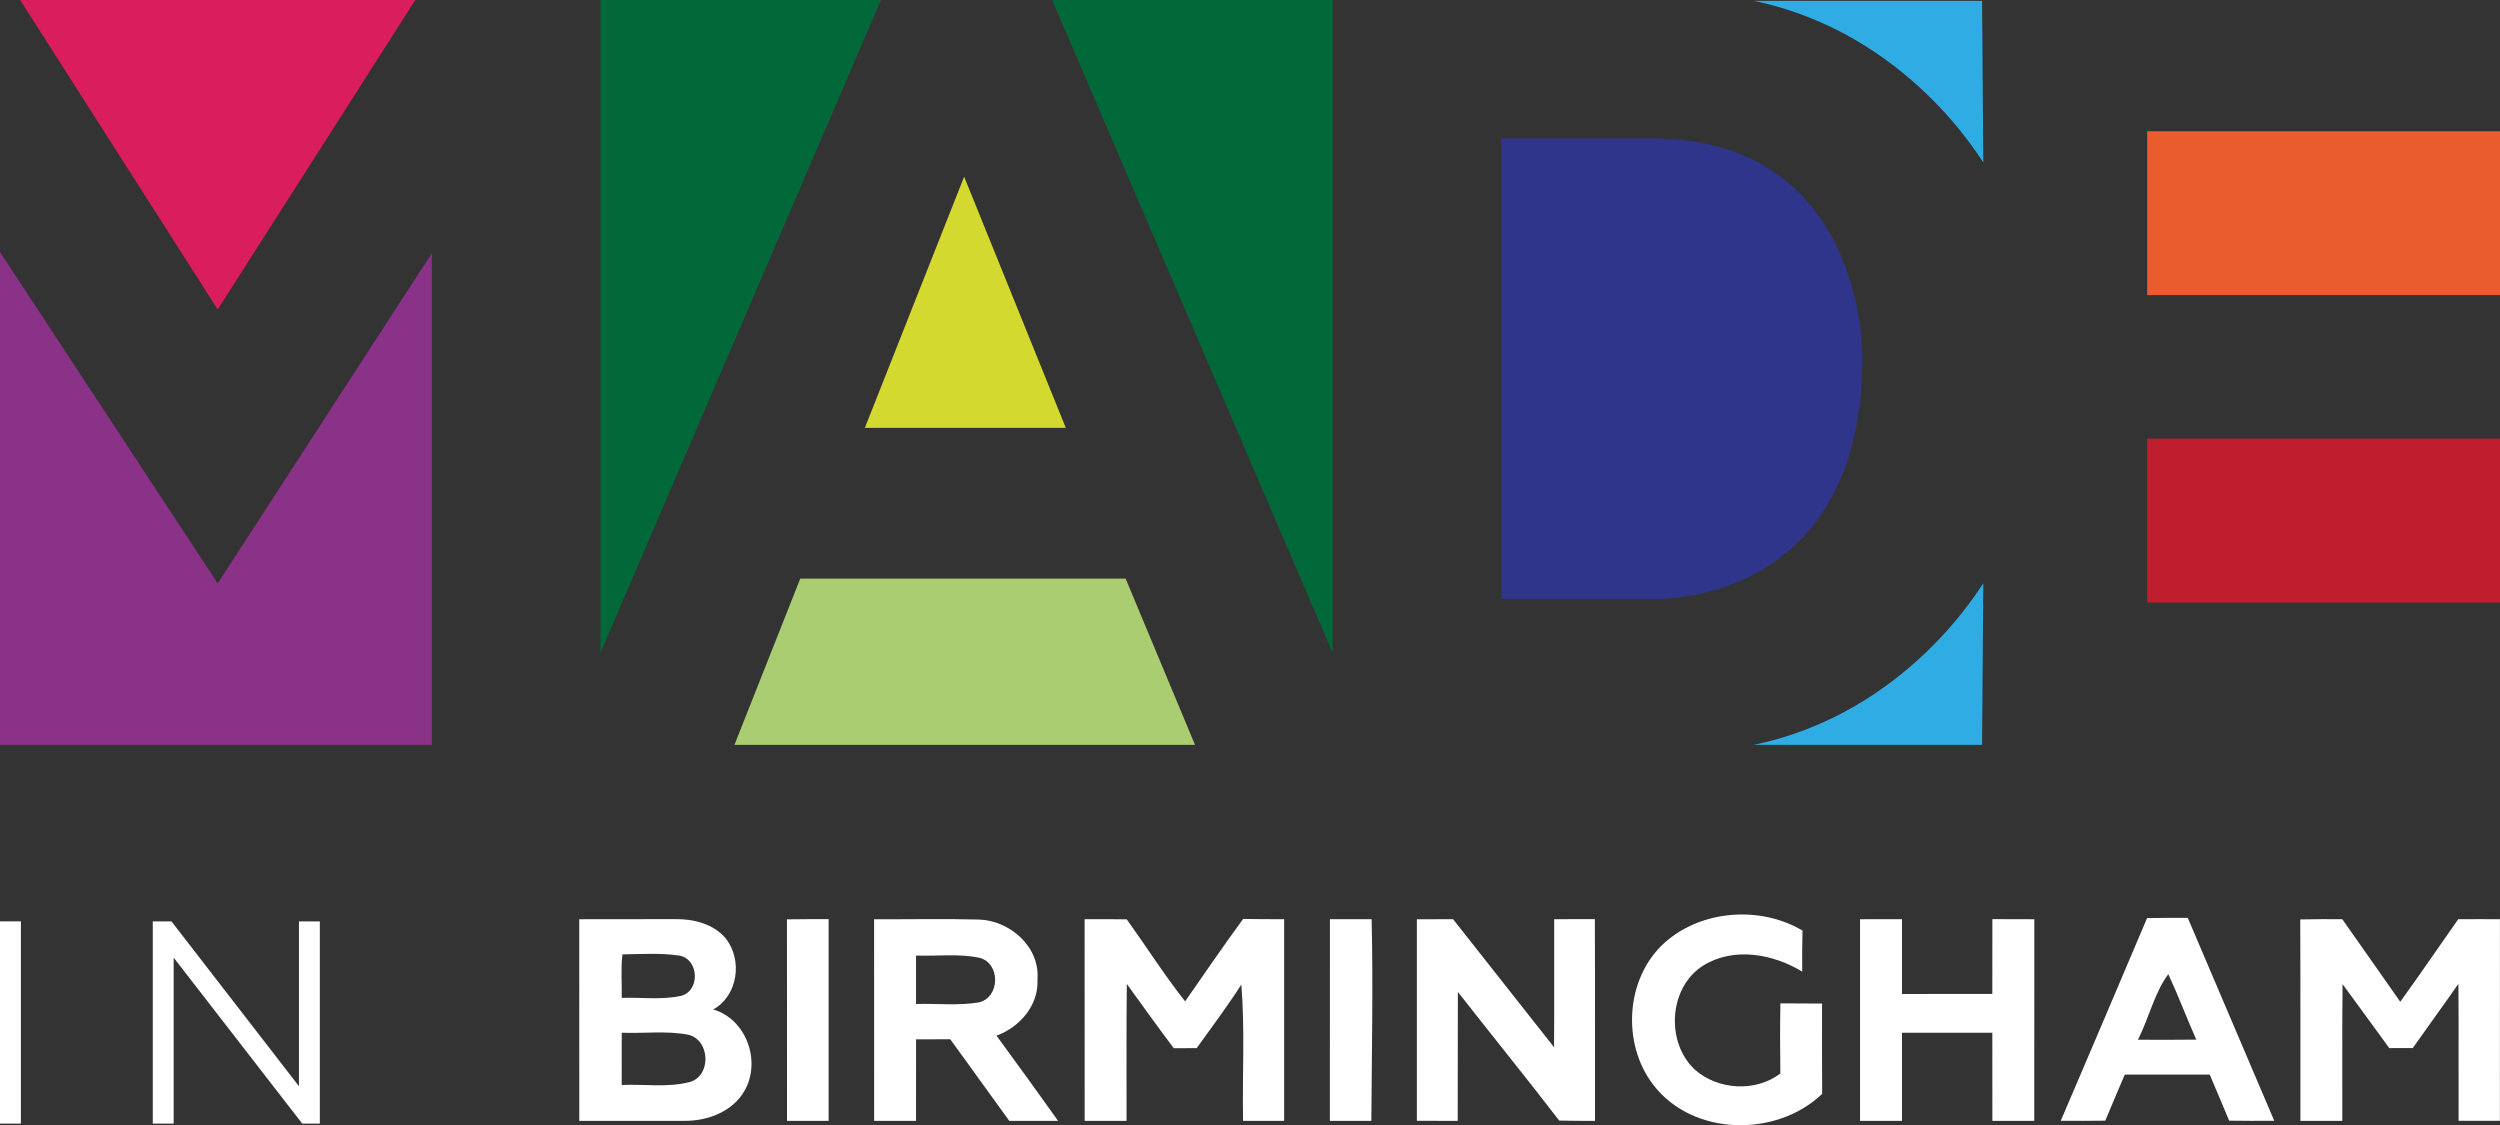 <?xml version="1.0" encoding="UTF-8"?>
<svg id="svg2" width="479.99pt" height="216.03pt" version="1.1" viewBox="0 0 479.99 216.03" xmlns="http://www.w3.org/2000/svg" xmlns:cc="http://creativecommons.org/ns#" xmlns:dc="http://purl.org/dc/elements/1.1/" xmlns:rdf="http://www.w3.org/1999/02/22-rdf-syntax-ns#">
 <rect x="0" y="0" width="479.99" height="216.03" fill="#333333" stroke="none"/>
 <path id="path37" d="m111.21 176.49c6.119-0.02 12.248-0.01 18.367-0.02 3.56-0.059 7.448 0.893 9.798 3.749 3.233 4.135 2.311 10.968-2.44 13.596 6.377 1.864 9.243 9.957 6.02 15.59-2.281 4.026-7.111 5.841-11.553 5.792-6.724 0.02-13.458-0.01-20.181 0-0.01-12.902 0-25.804-0.01-38.707m8.162 15.104c3.739-0.139 7.557 0.407 11.256-0.367 3.828-0.813 3.64-7.051-0.169-7.755-3.62-0.545-7.319-0.278-10.958-0.238-0.327 2.767-0.079 5.573-0.129 8.36m0 6.684c-0.01 3.342-0.01 6.684-0.01 10.036 4.344-0.198 8.816 0.536 13.051-0.565 4.254-1.19 3.947-8.251-0.407-9.114-4.155-0.764-8.43-0.188-12.634-0.357z" fill="#fff"/>
 <path id="path39" d="m151.09 176.51c2.668-0.04 5.335-0.04 8.003-0.04 0.01 12.912 0 25.814 0 38.726h-7.993c-0.01-12.892 0.02-25.794-0.01-38.687z" fill="#fff"/>
 <path id="path41" d="m167.82 176.49c6.704 0.04 13.408-0.119 20.112 0.059 5.97 0.179 11.742 5.226 11.256 11.484 0.268 4.968-3.382 9.173-7.864 10.81 3.987 5.415 7.914 10.879 11.821 16.353-3.124 0-6.238 0-9.362 0.01-3.808-5.207-7.527-10.472-11.345-15.669-2.192 0-4.373 0-6.555 0.01-0.01 5.216-0.01 10.433-0.01 15.649h-8.043c-0.01-12.902 0-25.804-0.01-38.707m8.053 6.972v9.302c4.016-0.129 8.082 0.357 12.059-0.307 4.096-0.942 4.205-7.517 0.119-8.568-3.997-0.833-8.122-0.278-12.178-0.426z" fill="#fff"/>
 <path id="path43" d="m208.24 176.48c2.697-0.01 5.395-0.01 8.092 0.03 3.759 5.236 7.22 10.691 11.206 15.748 3.699-5.286 7.309-10.631 11.147-15.828 2.618 0.05 5.236 0.05 7.864 0.05 0.01 12.902 0 25.814 0 38.716h-7.884c-0.169-8.717 0.377-17.474-0.337-26.171-2.678 4.195-5.673 8.162-8.568 12.208-1.468 0-2.936 0.01-4.403 0.02-3.064-4.076-6.04-8.211-9.015-12.347-0.109 8.767-0.02 17.533-0.05 26.29-2.688 0-5.365 0-8.043 0.01-0.02-12.912 0-25.824-0.01-38.726z" fill="#fff"/>
 <path id="path45" d="m255.34 176.48c2.658 0 5.325-0.01 8.003 0 0.317 12.902 0.02 25.814-0.05 38.716h-7.963c0-12.902-0.01-25.814 0.01-38.716z" fill="#fff"/>
 <path id="path47" d="m272.03 176.5c2.311-0.02 4.631-0.03 6.952-0.02 6.466 8.192 12.922 16.393 19.388 24.585 0.069-8.192 0.01-16.393 0.03-24.585 2.598 0 5.207 0 7.805-0.01 0.059 12.912 0.01 25.824 0.03 38.736-2.291 0-4.582-0.01-6.873-0.059-6.397-8.311-12.991-16.453-19.457-24.694-0.04 8.251 0 16.502-0.03 24.753-2.618-0.01-5.226-0.01-7.844-0.02 0-12.892 0.01-25.794 0-38.687z" fill="#fff"/>
 <path id="path49" d="m319.72 180.89c7.071-6.228 18.317-6.992 26.36-2.221-0.079 2.628-0.079 5.256-0.059 7.884-5.573-3.412-13.12-4.79-18.942-1.21-6.714 4.145-7.339 14.826-1.617 20.072 4.433 3.888 11.643 4.294 16.363 0.684-0.069-4.492-0.079-8.975 0.01-13.458 2.658 0.03 5.325 0.03 7.993 0.04 0.01 5.772-0.03 11.553 0.02 17.335-8.787 8.4-24.803 8.172-32.399-1.706-6.168-7.963-5.365-20.677 2.271-27.421z" fill="#fff"/>
 <path id="path51" d="m357.12 176.49c2.678-0.02 5.365-0.02 8.053-0.01v14.36c5.782-0.01 11.563 0 17.345-0.01 0.01-4.78 0-9.57 0.01-14.36 2.678 0 5.365 0 8.053 0.02-0.02 12.902 0 25.804-0.01 38.707h-8.043c-0.01-5.643 0-11.276-0.01-16.919-5.782-0.01-11.563-0.01-17.345 0v16.929c-2.688-0.01-5.375-0.01-8.053-0.01 0.01-12.902 0.01-25.804 0-38.707z" fill="#fff"/>
 <path id="path53" d="m412.23 176.27c2.598-0.05 5.207-0.05 7.815-0.04 5.524 12.991 11.058 25.973 16.601 38.954-2.896 0.02-5.782 0.02-8.658-0.02-1.22-2.965-2.489-5.901-3.729-8.846-5.444-0.01-10.879-0.01-16.314 0-1.25 2.945-2.519 5.891-3.739 8.846-2.856 0.04-5.702 0.04-8.549 0.02 5.534-12.972 11.097-25.923 16.572-38.915m-1.755 23.355c3.739 0.02 7.468 0.03 11.206-0.02-1.864-4.165-3.451-8.44-5.375-12.575-2.658 3.56-3.739 8.509-5.831 12.595z" fill="#fff"/>
 <path id="path55" d="m441.64 176.53c2.688-0.069 5.365-0.059 8.063-0.05 3.739 5.266 7.408 10.572 11.137 15.857 3.778-5.226 7.408-10.572 11.127-15.848 2.668-0.02 5.335-0.02 8.013 0-0.01 12.902 0 25.804-0.01 38.707h-7.934c-0.02-8.767 0.04-17.543-0.03-26.31-2.876 4.145-5.871 8.211-8.767 12.337-1.517 0.01-3.015 0.01-4.512 0.01-2.995-4.096-5.96-8.211-8.965-12.287-0.099 8.747-0.02 17.504-0.05 26.251h-8.043c-0.02-12.892 0.03-25.775-0.03-38.667z" fill="#fff"/>
 <g id="g4176" transform="matrix(.8 0 0 .8 1.4157e-6 -.298)">
  <path id="path6-8" d="m420.86 0.574h54.833l0.287 38.756c-0.287 0-17.799-31.005-55.12-38.756" fill="#2face3"/>
  <path id="path8" d="m420.86 179.14h54.833l0.287-38.756c-0.287 0-17.799 31.005-55.12 38.756" fill="#2face3"/>
  <path id="path10" d="M 52.249,74.641 4.593,0 99.904,0 Z" fill="#da1d5d"/>
  <path id="path12" d="m-1.7697e-6 60.861 52.249 79.519 51.391-79.232v117.99h-103.64z" fill="#8a3188"/>
  <path id="path14-1" d="m211.58 0-67.47 157.03v-157.03z" fill="#016839"/>
  <path id="path16-7" d="m252.34 0 67.47 157.03v-157.03z" fill="#016839"/>
  <path id="path18" d="m255.79 103.06-24.4-60.285-23.83 60.285z" fill="#d3d92e"/>
  <path id="path20" d="m192.06 139.23h78.086l16.651 39.904h-110.53z" fill="#abcd71"/>
  <path id="path22-7" d="m360.29 33.589v110.53h36.172s50.526 2.584 50.526-58.278c0 0 0.574-52.249-50.526-52.249h-36.172z" fill="#2f358b"/>
  <path id="path24" d="m515.31 31.866h84.689v39.33h-84.689z" fill="#ea5b2d"/>
  <path id="path26" d="m515.31 105.65h84.689v39.33h-84.689z" fill="#c01e2f"/>
 </g>
 <path id="path28" d="m0.002 176.9h4.009v38.826h-4.009z" fill="#fff"/>
 <path id="path30" d="m32.92 176.9 24.477 31.651v-31.651h4.009v38.826h-3.376l-24.688-31.862v31.862h-4.009v-38.826z" fill="#fff"/>
</svg>
